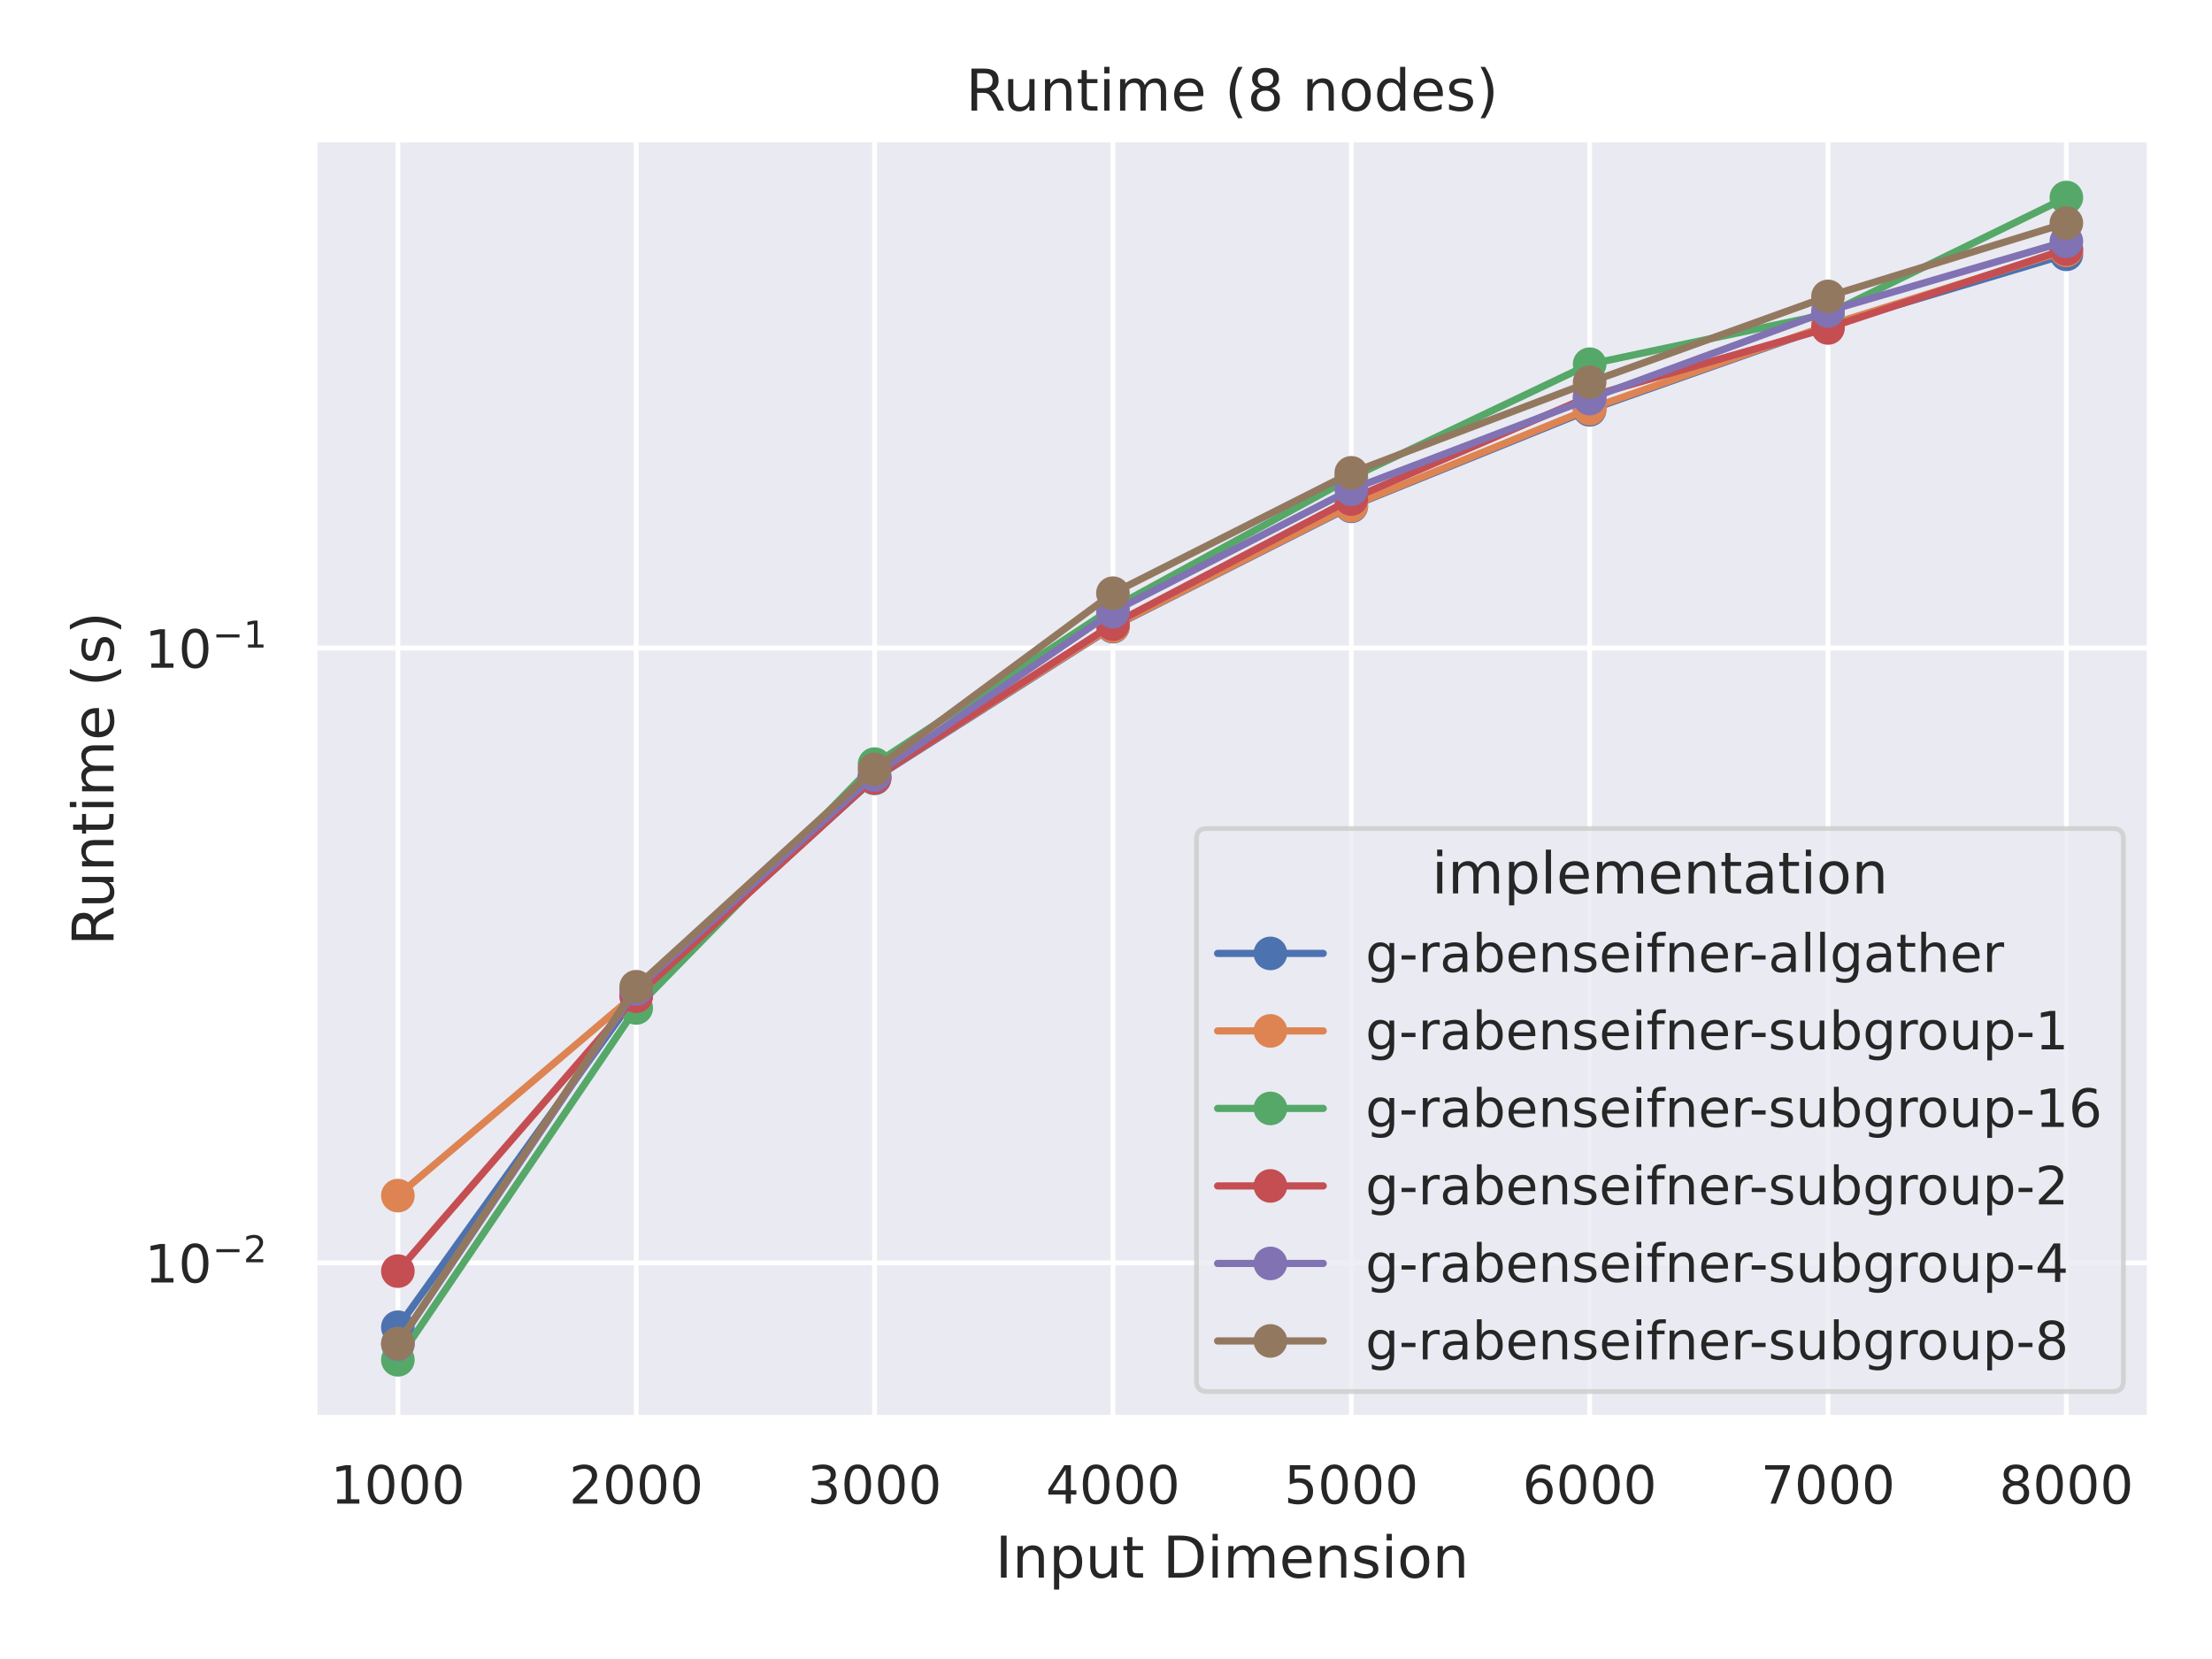 <?xml version="1.0" encoding="utf-8" standalone="no"?>
<!DOCTYPE svg PUBLIC "-//W3C//DTD SVG 1.1//EN"
  "http://www.w3.org/Graphics/SVG/1.1/DTD/svg11.dtd">
<!-- Created with matplotlib (https://matplotlib.org/) -->
<svg height="345.6pt" version="1.1" viewBox="0 0 460.8 345.6" width="460.8pt" xmlns="http://www.w3.org/2000/svg" xmlns:xlink="http://www.w3.org/1999/xlink">
 <defs>
  <style type="text/css">*{stroke-linecap:butt;stroke-linejoin:round;}</style>
 </defs>
 <g id="figure_1">
  <g id="patch_1">
   <path d="M 0 345.6 
L 460.8 345.6 
L 460.8 0 
L 0 0 
z
" style="fill:#ffffff;"/>
  </g>
  <g id="axes_1">
   <g id="patch_2">
    <path d="M 65.503 295.38 
L 447.84 295.38 
L 447.84 29.04 
L 65.503 29.04 
z
" style="fill:#eaeaf2;"/>
   </g>
   <g id="matplotlib.axis_1">
    <g id="xtick_1">
     <g id="line2d_1">
      <path clip-path="url(#pd3f0ce6565)" d="M 82.882 295.38 
L 82.882 29.04 
" style="fill:none;stroke:#ffffff;stroke-linecap:round;"/>
     </g>
     <g id="text_1">
      <!-- 1000 -->
      <g style="fill:#262626;" transform="translate(68.884 313.238)scale(0.11 -0.11)">
       <defs>
        <path d="M 12.406 8.297 
L 28.516 8.297 
L 28.516 63.922 
L 10.984 60.406 
L 10.984 69.391 
L 28.422 72.906 
L 38.281 72.906 
L 38.281 8.297 
L 54.391 8.297 
L 54.391 0 
L 12.406 0 
z
" id="DejaVuSans-49"/>
        <path d="M 31.781 66.406 
Q 24.172 66.406 20.328 58.906 
Q 16.5 51.422 16.5 36.375 
Q 16.5 21.391 20.328 13.891 
Q 24.172 6.391 31.781 6.391 
Q 39.453 6.391 43.281 13.891 
Q 47.125 21.391 47.125 36.375 
Q 47.125 51.422 43.281 58.906 
Q 39.453 66.406 31.781 66.406 
z
M 31.781 74.219 
Q 44.047 74.219 50.516 64.516 
Q 56.984 54.828 56.984 36.375 
Q 56.984 17.969 50.516 8.266 
Q 44.047 -1.422 31.781 -1.422 
Q 19.531 -1.422 13.062 8.266 
Q 6.594 17.969 6.594 36.375 
Q 6.594 54.828 13.062 64.516 
Q 19.531 74.219 31.781 74.219 
z
" id="DejaVuSans-48"/>
       </defs>
       <use xlink:href="#DejaVuSans-49"/>
       <use x="63.623" xlink:href="#DejaVuSans-48"/>
       <use x="127.246" xlink:href="#DejaVuSans-48"/>
       <use x="190.869" xlink:href="#DejaVuSans-48"/>
      </g>
     </g>
    </g>
    <g id="xtick_2">
     <g id="line2d_2">
      <path clip-path="url(#pd3f0ce6565)" d="M 132.536 295.38 
L 132.536 29.04 
" style="fill:none;stroke:#ffffff;stroke-linecap:round;"/>
     </g>
     <g id="text_2">
      <!-- 2000 -->
      <g style="fill:#262626;" transform="translate(118.538 313.238)scale(0.11 -0.11)">
       <defs>
        <path d="M 19.188 8.297 
L 53.609 8.297 
L 53.609 0 
L 7.328 0 
L 7.328 8.297 
Q 12.938 14.109 22.625 23.891 
Q 32.328 33.688 34.812 36.531 
Q 39.547 41.844 41.422 45.531 
Q 43.312 49.219 43.312 52.781 
Q 43.312 58.594 39.234 62.25 
Q 35.156 65.922 28.609 65.922 
Q 23.969 65.922 18.812 64.312 
Q 13.672 62.703 7.812 59.422 
L 7.812 69.391 
Q 13.766 71.781 18.938 73 
Q 24.125 74.219 28.422 74.219 
Q 39.75 74.219 46.484 68.547 
Q 53.219 62.891 53.219 53.422 
Q 53.219 48.922 51.531 44.891 
Q 49.859 40.875 45.406 35.406 
Q 44.188 33.984 37.641 27.219 
Q 31.109 20.453 19.188 8.297 
z
" id="DejaVuSans-50"/>
       </defs>
       <use xlink:href="#DejaVuSans-50"/>
       <use x="63.623" xlink:href="#DejaVuSans-48"/>
       <use x="127.246" xlink:href="#DejaVuSans-48"/>
       <use x="190.869" xlink:href="#DejaVuSans-48"/>
      </g>
     </g>
    </g>
    <g id="xtick_3">
     <g id="line2d_3">
      <path clip-path="url(#pd3f0ce6565)" d="M 182.19 295.38 
L 182.19 29.04 
" style="fill:none;stroke:#ffffff;stroke-linecap:round;"/>
     </g>
     <g id="text_3">
      <!-- 3000 -->
      <g style="fill:#262626;" transform="translate(168.192 313.238)scale(0.11 -0.11)">
       <defs>
        <path d="M 40.578 39.312 
Q 47.656 37.797 51.625 33 
Q 55.609 28.219 55.609 21.188 
Q 55.609 10.406 48.188 4.484 
Q 40.766 -1.422 27.094 -1.422 
Q 22.516 -1.422 17.656 -0.516 
Q 12.797 0.391 7.625 2.203 
L 7.625 11.719 
Q 11.719 9.328 16.594 8.109 
Q 21.484 6.891 26.812 6.891 
Q 36.078 6.891 40.938 10.547 
Q 45.797 14.203 45.797 21.188 
Q 45.797 27.641 41.281 31.266 
Q 36.766 34.906 28.719 34.906 
L 20.219 34.906 
L 20.219 43.016 
L 29.109 43.016 
Q 36.375 43.016 40.234 45.922 
Q 44.094 48.828 44.094 54.297 
Q 44.094 59.906 40.109 62.906 
Q 36.141 65.922 28.719 65.922 
Q 24.656 65.922 20.016 65.031 
Q 15.375 64.156 9.812 62.312 
L 9.812 71.094 
Q 15.438 72.656 20.344 73.438 
Q 25.25 74.219 29.594 74.219 
Q 40.828 74.219 47.359 69.109 
Q 53.906 64.016 53.906 55.328 
Q 53.906 49.266 50.438 45.094 
Q 46.969 40.922 40.578 39.312 
z
" id="DejaVuSans-51"/>
       </defs>
       <use xlink:href="#DejaVuSans-51"/>
       <use x="63.623" xlink:href="#DejaVuSans-48"/>
       <use x="127.246" xlink:href="#DejaVuSans-48"/>
       <use x="190.869" xlink:href="#DejaVuSans-48"/>
      </g>
     </g>
    </g>
    <g id="xtick_4">
     <g id="line2d_4">
      <path clip-path="url(#pd3f0ce6565)" d="M 231.844 295.38 
L 231.844 29.04 
" style="fill:none;stroke:#ffffff;stroke-linecap:round;"/>
     </g>
     <g id="text_4">
      <!-- 4000 -->
      <g style="fill:#262626;" transform="translate(217.847 313.238)scale(0.11 -0.11)">
       <defs>
        <path d="M 37.797 64.312 
L 12.891 25.391 
L 37.797 25.391 
z
M 35.203 72.906 
L 47.609 72.906 
L 47.609 25.391 
L 58.016 25.391 
L 58.016 17.188 
L 47.609 17.188 
L 47.609 0 
L 37.797 0 
L 37.797 17.188 
L 4.891 17.188 
L 4.891 26.703 
z
" id="DejaVuSans-52"/>
       </defs>
       <use xlink:href="#DejaVuSans-52"/>
       <use x="63.623" xlink:href="#DejaVuSans-48"/>
       <use x="127.246" xlink:href="#DejaVuSans-48"/>
       <use x="190.869" xlink:href="#DejaVuSans-48"/>
      </g>
     </g>
    </g>
    <g id="xtick_5">
     <g id="line2d_5">
      <path clip-path="url(#pd3f0ce6565)" d="M 281.498 295.38 
L 281.498 29.04 
" style="fill:none;stroke:#ffffff;stroke-linecap:round;"/>
     </g>
     <g id="text_5">
      <!-- 5000 -->
      <g style="fill:#262626;" transform="translate(267.501 313.238)scale(0.11 -0.11)">
       <defs>
        <path d="M 10.797 72.906 
L 49.516 72.906 
L 49.516 64.594 
L 19.828 64.594 
L 19.828 46.734 
Q 21.969 47.469 24.109 47.828 
Q 26.266 48.188 28.422 48.188 
Q 40.625 48.188 47.75 41.5 
Q 54.891 34.812 54.891 23.391 
Q 54.891 11.625 47.562 5.094 
Q 40.234 -1.422 26.906 -1.422 
Q 22.312 -1.422 17.547 -0.641 
Q 12.797 0.141 7.719 1.703 
L 7.719 11.625 
Q 12.109 9.234 16.797 8.062 
Q 21.484 6.891 26.703 6.891 
Q 35.156 6.891 40.078 11.328 
Q 45.016 15.766 45.016 23.391 
Q 45.016 31 40.078 35.438 
Q 35.156 39.891 26.703 39.891 
Q 22.75 39.891 18.812 39.016 
Q 14.891 38.141 10.797 36.281 
z
" id="DejaVuSans-53"/>
       </defs>
       <use xlink:href="#DejaVuSans-53"/>
       <use x="63.623" xlink:href="#DejaVuSans-48"/>
       <use x="127.246" xlink:href="#DejaVuSans-48"/>
       <use x="190.869" xlink:href="#DejaVuSans-48"/>
      </g>
     </g>
    </g>
    <g id="xtick_6">
     <g id="line2d_6">
      <path clip-path="url(#pd3f0ce6565)" d="M 331.153 295.38 
L 331.153 29.04 
" style="fill:none;stroke:#ffffff;stroke-linecap:round;"/>
     </g>
     <g id="text_6">
      <!-- 6000 -->
      <g style="fill:#262626;" transform="translate(317.155 313.238)scale(0.11 -0.11)">
       <defs>
        <path d="M 33.016 40.375 
Q 26.375 40.375 22.484 35.828 
Q 18.609 31.297 18.609 23.391 
Q 18.609 15.531 22.484 10.953 
Q 26.375 6.391 33.016 6.391 
Q 39.656 6.391 43.531 10.953 
Q 47.406 15.531 47.406 23.391 
Q 47.406 31.297 43.531 35.828 
Q 39.656 40.375 33.016 40.375 
z
M 52.594 71.297 
L 52.594 62.312 
Q 48.875 64.062 45.094 64.984 
Q 41.312 65.922 37.594 65.922 
Q 27.828 65.922 22.672 59.328 
Q 17.531 52.734 16.797 39.406 
Q 19.672 43.656 24.016 45.922 
Q 28.375 48.188 33.594 48.188 
Q 44.578 48.188 50.953 41.516 
Q 57.328 34.859 57.328 23.391 
Q 57.328 12.156 50.688 5.359 
Q 44.047 -1.422 33.016 -1.422 
Q 20.359 -1.422 13.672 8.266 
Q 6.984 17.969 6.984 36.375 
Q 6.984 53.656 15.188 63.938 
Q 23.391 74.219 37.203 74.219 
Q 40.922 74.219 44.703 73.484 
Q 48.484 72.75 52.594 71.297 
z
" id="DejaVuSans-54"/>
       </defs>
       <use xlink:href="#DejaVuSans-54"/>
       <use x="63.623" xlink:href="#DejaVuSans-48"/>
       <use x="127.246" xlink:href="#DejaVuSans-48"/>
       <use x="190.869" xlink:href="#DejaVuSans-48"/>
      </g>
     </g>
    </g>
    <g id="xtick_7">
     <g id="line2d_7">
      <path clip-path="url(#pd3f0ce6565)" d="M 380.807 295.38 
L 380.807 29.04 
" style="fill:none;stroke:#ffffff;stroke-linecap:round;"/>
     </g>
     <g id="text_7">
      <!-- 7000 -->
      <g style="fill:#262626;" transform="translate(366.809 313.238)scale(0.11 -0.11)">
       <defs>
        <path d="M 8.203 72.906 
L 55.078 72.906 
L 55.078 68.703 
L 28.609 0 
L 18.312 0 
L 43.219 64.594 
L 8.203 64.594 
z
" id="DejaVuSans-55"/>
       </defs>
       <use xlink:href="#DejaVuSans-55"/>
       <use x="63.623" xlink:href="#DejaVuSans-48"/>
       <use x="127.246" xlink:href="#DejaVuSans-48"/>
       <use x="190.869" xlink:href="#DejaVuSans-48"/>
      </g>
     </g>
    </g>
    <g id="xtick_8">
     <g id="line2d_8">
      <path clip-path="url(#pd3f0ce6565)" d="M 430.461 295.38 
L 430.461 29.04 
" style="fill:none;stroke:#ffffff;stroke-linecap:round;"/>
     </g>
     <g id="text_8">
      <!-- 8000 -->
      <g style="fill:#262626;" transform="translate(416.464 313.238)scale(0.11 -0.11)">
       <defs>
        <path d="M 31.781 34.625 
Q 24.75 34.625 20.719 30.859 
Q 16.703 27.094 16.703 20.516 
Q 16.703 13.922 20.719 10.156 
Q 24.75 6.391 31.781 6.391 
Q 38.812 6.391 42.859 10.172 
Q 46.922 13.969 46.922 20.516 
Q 46.922 27.094 42.891 30.859 
Q 38.875 34.625 31.781 34.625 
z
M 21.922 38.812 
Q 15.578 40.375 12.031 44.719 
Q 8.5 49.078 8.5 55.328 
Q 8.5 64.062 14.719 69.141 
Q 20.953 74.219 31.781 74.219 
Q 42.672 74.219 48.875 69.141 
Q 55.078 64.062 55.078 55.328 
Q 55.078 49.078 51.531 44.719 
Q 48 40.375 41.703 38.812 
Q 48.828 37.156 52.797 32.312 
Q 56.781 27.484 56.781 20.516 
Q 56.781 9.906 50.312 4.234 
Q 43.844 -1.422 31.781 -1.422 
Q 19.734 -1.422 13.25 4.234 
Q 6.781 9.906 6.781 20.516 
Q 6.781 27.484 10.781 32.312 
Q 14.797 37.156 21.922 38.812 
z
M 18.312 54.391 
Q 18.312 48.734 21.844 45.562 
Q 25.391 42.391 31.781 42.391 
Q 38.141 42.391 41.719 45.562 
Q 45.312 48.734 45.312 54.391 
Q 45.312 60.062 41.719 63.234 
Q 38.141 66.406 31.781 66.406 
Q 25.391 66.406 21.844 63.234 
Q 18.312 60.062 18.312 54.391 
z
" id="DejaVuSans-56"/>
       </defs>
       <use xlink:href="#DejaVuSans-56"/>
       <use x="63.623" xlink:href="#DejaVuSans-48"/>
       <use x="127.246" xlink:href="#DejaVuSans-48"/>
       <use x="190.869" xlink:href="#DejaVuSans-48"/>
      </g>
     </g>
    </g>
    <g id="text_9">
     <!-- Input Dimension -->
     <g style="fill:#262626;" transform="translate(207.336 328.644)scale(0.12 -0.12)">
      <defs>
       <path d="M 9.812 72.906 
L 19.672 72.906 
L 19.672 0 
L 9.812 0 
z
" id="DejaVuSans-73"/>
       <path d="M 54.891 33.016 
L 54.891 0 
L 45.906 0 
L 45.906 32.719 
Q 45.906 40.484 42.875 44.328 
Q 39.844 48.188 33.797 48.188 
Q 26.516 48.188 22.312 43.547 
Q 18.109 38.922 18.109 30.906 
L 18.109 0 
L 9.078 0 
L 9.078 54.688 
L 18.109 54.688 
L 18.109 46.188 
Q 21.344 51.125 25.703 53.562 
Q 30.078 56 35.797 56 
Q 45.219 56 50.047 50.172 
Q 54.891 44.344 54.891 33.016 
z
" id="DejaVuSans-110"/>
       <path d="M 18.109 8.203 
L 18.109 -20.797 
L 9.078 -20.797 
L 9.078 54.688 
L 18.109 54.688 
L 18.109 46.391 
Q 20.953 51.266 25.266 53.625 
Q 29.594 56 35.594 56 
Q 45.562 56 51.781 48.094 
Q 58.016 40.188 58.016 27.297 
Q 58.016 14.406 51.781 6.484 
Q 45.562 -1.422 35.594 -1.422 
Q 29.594 -1.422 25.266 0.953 
Q 20.953 3.328 18.109 8.203 
z
M 48.688 27.297 
Q 48.688 37.203 44.609 42.844 
Q 40.531 48.484 33.406 48.484 
Q 26.266 48.484 22.188 42.844 
Q 18.109 37.203 18.109 27.297 
Q 18.109 17.391 22.188 11.75 
Q 26.266 6.109 33.406 6.109 
Q 40.531 6.109 44.609 11.75 
Q 48.688 17.391 48.688 27.297 
z
" id="DejaVuSans-112"/>
       <path d="M 8.5 21.578 
L 8.5 54.688 
L 17.484 54.688 
L 17.484 21.922 
Q 17.484 14.156 20.5 10.266 
Q 23.531 6.391 29.594 6.391 
Q 36.859 6.391 41.078 11.031 
Q 45.312 15.672 45.312 23.688 
L 45.312 54.688 
L 54.297 54.688 
L 54.297 0 
L 45.312 0 
L 45.312 8.406 
Q 42.047 3.422 37.719 1 
Q 33.406 -1.422 27.688 -1.422 
Q 18.266 -1.422 13.375 4.438 
Q 8.5 10.297 8.5 21.578 
z
M 31.109 56 
z
" id="DejaVuSans-117"/>
       <path d="M 18.312 70.219 
L 18.312 54.688 
L 36.812 54.688 
L 36.812 47.703 
L 18.312 47.703 
L 18.312 18.016 
Q 18.312 11.328 20.141 9.422 
Q 21.969 7.516 27.594 7.516 
L 36.812 7.516 
L 36.812 0 
L 27.594 0 
Q 17.188 0 13.234 3.875 
Q 9.281 7.766 9.281 18.016 
L 9.281 47.703 
L 2.688 47.703 
L 2.688 54.688 
L 9.281 54.688 
L 9.281 70.219 
z
" id="DejaVuSans-116"/>
       <path id="DejaVuSans-32"/>
       <path d="M 19.672 64.797 
L 19.672 8.109 
L 31.594 8.109 
Q 46.688 8.109 53.688 14.938 
Q 60.688 21.781 60.688 36.531 
Q 60.688 51.172 53.688 57.984 
Q 46.688 64.797 31.594 64.797 
z
M 9.812 72.906 
L 30.078 72.906 
Q 51.266 72.906 61.172 64.094 
Q 71.094 55.281 71.094 36.531 
Q 71.094 17.672 61.125 8.828 
Q 51.172 0 30.078 0 
L 9.812 0 
z
" id="DejaVuSans-68"/>
       <path d="M 9.422 54.688 
L 18.406 54.688 
L 18.406 0 
L 9.422 0 
z
M 9.422 75.984 
L 18.406 75.984 
L 18.406 64.594 
L 9.422 64.594 
z
" id="DejaVuSans-105"/>
       <path d="M 52 44.188 
Q 55.375 50.25 60.062 53.125 
Q 64.75 56 71.094 56 
Q 79.641 56 84.281 50.016 
Q 88.922 44.047 88.922 33.016 
L 88.922 0 
L 79.891 0 
L 79.891 32.719 
Q 79.891 40.578 77.094 44.375 
Q 74.312 48.188 68.609 48.188 
Q 61.625 48.188 57.562 43.547 
Q 53.516 38.922 53.516 30.906 
L 53.516 0 
L 44.484 0 
L 44.484 32.719 
Q 44.484 40.625 41.703 44.406 
Q 38.922 48.188 33.109 48.188 
Q 26.219 48.188 22.156 43.531 
Q 18.109 38.875 18.109 30.906 
L 18.109 0 
L 9.078 0 
L 9.078 54.688 
L 18.109 54.688 
L 18.109 46.188 
Q 21.188 51.219 25.484 53.609 
Q 29.781 56 35.688 56 
Q 41.656 56 45.828 52.969 
Q 50 49.953 52 44.188 
z
" id="DejaVuSans-109"/>
       <path d="M 56.203 29.594 
L 56.203 25.203 
L 14.891 25.203 
Q 15.484 15.922 20.484 11.062 
Q 25.484 6.203 34.422 6.203 
Q 39.594 6.203 44.453 7.469 
Q 49.312 8.734 54.109 11.281 
L 54.109 2.781 
Q 49.266 0.734 44.188 -0.344 
Q 39.109 -1.422 33.891 -1.422 
Q 20.797 -1.422 13.156 6.188 
Q 5.516 13.812 5.516 26.812 
Q 5.516 40.234 12.766 48.109 
Q 20.016 56 32.328 56 
Q 43.359 56 49.781 48.891 
Q 56.203 41.797 56.203 29.594 
z
M 47.219 32.234 
Q 47.125 39.594 43.094 43.984 
Q 39.062 48.391 32.422 48.391 
Q 24.906 48.391 20.391 44.141 
Q 15.875 39.891 15.188 32.172 
z
" id="DejaVuSans-101"/>
       <path d="M 44.281 53.078 
L 44.281 44.578 
Q 40.484 46.531 36.375 47.5 
Q 32.281 48.484 27.875 48.484 
Q 21.188 48.484 17.844 46.438 
Q 14.5 44.391 14.5 40.281 
Q 14.5 37.156 16.891 35.375 
Q 19.281 33.594 26.516 31.984 
L 29.594 31.297 
Q 39.156 29.25 43.188 25.516 
Q 47.219 21.781 47.219 15.094 
Q 47.219 7.469 41.188 3.016 
Q 35.156 -1.422 24.609 -1.422 
Q 20.219 -1.422 15.453 -0.562 
Q 10.688 0.297 5.422 2 
L 5.422 11.281 
Q 10.406 8.688 15.234 7.391 
Q 20.062 6.109 24.812 6.109 
Q 31.156 6.109 34.562 8.281 
Q 37.984 10.453 37.984 14.406 
Q 37.984 18.062 35.516 20.016 
Q 33.062 21.969 24.703 23.781 
L 21.578 24.516 
Q 13.234 26.266 9.516 29.906 
Q 5.812 33.547 5.812 39.891 
Q 5.812 47.609 11.281 51.797 
Q 16.75 56 26.812 56 
Q 31.781 56 36.172 55.266 
Q 40.578 54.547 44.281 53.078 
z
" id="DejaVuSans-115"/>
       <path d="M 30.609 48.391 
Q 23.391 48.391 19.188 42.75 
Q 14.984 37.109 14.984 27.297 
Q 14.984 17.484 19.156 11.844 
Q 23.344 6.203 30.609 6.203 
Q 37.797 6.203 41.984 11.859 
Q 46.188 17.531 46.188 27.297 
Q 46.188 37.016 41.984 42.703 
Q 37.797 48.391 30.609 48.391 
z
M 30.609 56 
Q 42.328 56 49.016 48.375 
Q 55.719 40.766 55.719 27.297 
Q 55.719 13.875 49.016 6.219 
Q 42.328 -1.422 30.609 -1.422 
Q 18.844 -1.422 12.172 6.219 
Q 5.516 13.875 5.516 27.297 
Q 5.516 40.766 12.172 48.375 
Q 18.844 56 30.609 56 
z
" id="DejaVuSans-111"/>
      </defs>
      <use xlink:href="#DejaVuSans-73"/>
      <use x="29.492" xlink:href="#DejaVuSans-110"/>
      <use x="92.871" xlink:href="#DejaVuSans-112"/>
      <use x="156.348" xlink:href="#DejaVuSans-117"/>
      <use x="219.727" xlink:href="#DejaVuSans-116"/>
      <use x="258.936" xlink:href="#DejaVuSans-32"/>
      <use x="290.723" xlink:href="#DejaVuSans-68"/>
      <use x="367.725" xlink:href="#DejaVuSans-105"/>
      <use x="395.508" xlink:href="#DejaVuSans-109"/>
      <use x="492.92" xlink:href="#DejaVuSans-101"/>
      <use x="554.443" xlink:href="#DejaVuSans-110"/>
      <use x="617.822" xlink:href="#DejaVuSans-115"/>
      <use x="669.922" xlink:href="#DejaVuSans-105"/>
      <use x="697.705" xlink:href="#DejaVuSans-111"/>
      <use x="758.887" xlink:href="#DejaVuSans-110"/>
     </g>
    </g>
   </g>
   <g id="matplotlib.axis_2">
    <g id="ytick_1">
     <g id="line2d_9">
      <path clip-path="url(#pd3f0ce6565)" d="M 65.503 263.072 
L 447.84 263.072 
" style="fill:none;stroke:#ffffff;stroke-linecap:round;"/>
     </g>
     <g id="text_10">
      <!-- $\mathdefault{10^{-2}}$ -->
      <g style="fill:#262626;" transform="translate(30.153 267.251)scale(0.11 -0.11)">
       <defs>
        <path d="M 10.594 35.5 
L 73.188 35.5 
L 73.188 27.203 
L 10.594 27.203 
z
" id="DejaVuSans-8722"/>
       </defs>
       <use transform="translate(0 0.766)" xlink:href="#DejaVuSans-49"/>
       <use transform="translate(63.623 0.766)" xlink:href="#DejaVuSans-48"/>
       <use transform="translate(128.203 39.047)scale(0.7)" xlink:href="#DejaVuSans-8722"/>
       <use transform="translate(186.855 39.047)scale(0.7)" xlink:href="#DejaVuSans-50"/>
      </g>
     </g>
    </g>
    <g id="ytick_2">
     <g id="line2d_10">
      <path clip-path="url(#pd3f0ce6565)" d="M 65.503 134.998 
L 447.84 134.998 
" style="fill:none;stroke:#ffffff;stroke-linecap:round;"/>
     </g>
     <g id="text_11">
      <!-- $\mathdefault{10^{-1}}$ -->
      <g style="fill:#262626;" transform="translate(30.153 139.178)scale(0.11 -0.11)">
       <use transform="translate(0 0.684)" xlink:href="#DejaVuSans-49"/>
       <use transform="translate(63.623 0.684)" xlink:href="#DejaVuSans-48"/>
       <use transform="translate(128.203 38.966)scale(0.7)" xlink:href="#DejaVuSans-8722"/>
       <use transform="translate(186.855 38.966)scale(0.7)" xlink:href="#DejaVuSans-49"/>
      </g>
     </g>
    </g>
    <g id="ytick_3"/>
    <g id="ytick_4"/>
    <g id="ytick_5"/>
    <g id="ytick_6"/>
    <g id="ytick_7"/>
    <g id="ytick_8"/>
    <g id="ytick_9"/>
    <g id="ytick_10"/>
    <g id="ytick_11"/>
    <g id="ytick_12"/>
    <g id="ytick_13"/>
    <g id="ytick_14"/>
    <g id="ytick_15"/>
    <g id="ytick_16"/>
    <g id="ytick_17"/>
    <g id="ytick_18"/>
    <g id="ytick_19"/>
    <g id="text_12">
     <!-- Runtime (s) -->
     <g style="fill:#262626;" transform="translate(23.657 196.984)rotate(-90)scale(0.12 -0.12)">
      <defs>
       <path d="M 44.391 34.188 
Q 47.562 33.109 50.562 29.594 
Q 53.562 26.078 56.594 19.922 
L 66.609 0 
L 56 0 
L 46.688 18.703 
Q 43.062 26.031 39.672 28.422 
Q 36.281 30.812 30.422 30.812 
L 19.672 30.812 
L 19.672 0 
L 9.812 0 
L 9.812 72.906 
L 32.078 72.906 
Q 44.578 72.906 50.734 67.672 
Q 56.891 62.453 56.891 51.906 
Q 56.891 45.016 53.688 40.469 
Q 50.484 35.938 44.391 34.188 
z
M 19.672 64.797 
L 19.672 38.922 
L 32.078 38.922 
Q 39.203 38.922 42.844 42.219 
Q 46.484 45.516 46.484 51.906 
Q 46.484 58.297 42.844 61.547 
Q 39.203 64.797 32.078 64.797 
z
" id="DejaVuSans-82"/>
       <path d="M 31 75.875 
Q 24.469 64.656 21.281 53.656 
Q 18.109 42.672 18.109 31.391 
Q 18.109 20.125 21.312 9.062 
Q 24.516 -2 31 -13.188 
L 23.188 -13.188 
Q 15.875 -1.703 12.234 9.375 
Q 8.594 20.453 8.594 31.391 
Q 8.594 42.281 12.203 53.312 
Q 15.828 64.359 23.188 75.875 
z
" id="DejaVuSans-40"/>
       <path d="M 8.016 75.875 
L 15.828 75.875 
Q 23.141 64.359 26.781 53.312 
Q 30.422 42.281 30.422 31.391 
Q 30.422 20.453 26.781 9.375 
Q 23.141 -1.703 15.828 -13.188 
L 8.016 -13.188 
Q 14.5 -2 17.703 9.062 
Q 20.906 20.125 20.906 31.391 
Q 20.906 42.672 17.703 53.656 
Q 14.5 64.656 8.016 75.875 
z
" id="DejaVuSans-41"/>
      </defs>
      <use xlink:href="#DejaVuSans-82"/>
      <use x="64.982" xlink:href="#DejaVuSans-117"/>
      <use x="128.361" xlink:href="#DejaVuSans-110"/>
      <use x="191.74" xlink:href="#DejaVuSans-116"/>
      <use x="230.949" xlink:href="#DejaVuSans-105"/>
      <use x="258.732" xlink:href="#DejaVuSans-109"/>
      <use x="356.145" xlink:href="#DejaVuSans-101"/>
      <use x="417.668" xlink:href="#DejaVuSans-32"/>
      <use x="449.455" xlink:href="#DejaVuSans-40"/>
      <use x="488.469" xlink:href="#DejaVuSans-115"/>
      <use x="540.568" xlink:href="#DejaVuSans-41"/>
     </g>
    </g>
   </g>
   <g id="line2d_11">
    <path clip-path="url(#pd3f0ce6565)" d="M 82.882 276.49 
L 132.536 207.254 
L 182.19 162.146 
L 231.844 130.553 
L 281.498 105.481 
L 331.153 85.381 
L 380.807 67.866 
L 430.461 52.982 
" style="fill:none;stroke:#4c72b0;stroke-linecap:round;stroke-width:1.5;"/>
    <defs>
     <path d="M 0 3 
C 0.796 3 1.559 2.684 2.121 2.121 
C 2.684 1.559 3 0.796 3 0 
C 3 -0.796 2.684 -1.559 2.121 -2.121 
C 1.559 -2.684 0.796 -3 0 -3 
C -0.796 -3 -1.559 -2.684 -2.121 -2.121 
C -2.684 -1.559 -3 -0.796 -3 0 
C -3 0.796 -2.684 1.559 -2.121 2.121 
C -1.559 2.684 -0.796 3 0 3 
z
" id="me36e3bdc41" style="stroke:#4c72b0;"/>
    </defs>
    <g clip-path="url(#pd3f0ce6565)">
     <use style="fill:#4c72b0;stroke:#4c72b0;" x="82.882" xlink:href="#me36e3bdc41" y="276.49"/>
     <use style="fill:#4c72b0;stroke:#4c72b0;" x="132.536" xlink:href="#me36e3bdc41" y="207.254"/>
     <use style="fill:#4c72b0;stroke:#4c72b0;" x="182.19" xlink:href="#me36e3bdc41" y="162.146"/>
     <use style="fill:#4c72b0;stroke:#4c72b0;" x="231.844" xlink:href="#me36e3bdc41" y="130.553"/>
     <use style="fill:#4c72b0;stroke:#4c72b0;" x="281.498" xlink:href="#me36e3bdc41" y="105.481"/>
     <use style="fill:#4c72b0;stroke:#4c72b0;" x="331.153" xlink:href="#me36e3bdc41" y="85.381"/>
     <use style="fill:#4c72b0;stroke:#4c72b0;" x="380.807" xlink:href="#me36e3bdc41" y="67.866"/>
     <use style="fill:#4c72b0;stroke:#4c72b0;" x="430.461" xlink:href="#me36e3bdc41" y="52.982"/>
    </g>
   </g>
   <g id="line2d_12">
    <path clip-path="url(#pd3f0ce6565)" d="M 82.882 249.068 
L 132.536 206.973 
L 182.19 161.969 
L 231.844 130.46 
L 281.498 105.35 
L 331.153 85.145 
L 380.807 67.777 
L 430.461 52.171 
" style="fill:none;stroke:#dd8452;stroke-linecap:round;stroke-width:1.5;"/>
    <defs>
     <path d="M 0 3 
C 0.796 3 1.559 2.684 2.121 2.121 
C 2.684 1.559 3 0.796 3 0 
C 3 -0.796 2.684 -1.559 2.121 -2.121 
C 1.559 -2.684 0.796 -3 0 -3 
C -0.796 -3 -1.559 -2.684 -2.121 -2.121 
C -2.684 -1.559 -3 -0.796 -3 0 
C -3 0.796 -2.684 1.559 -2.121 2.121 
C -1.559 2.684 -0.796 3 0 3 
z
" id="mb60106cfa9" style="stroke:#dd8452;"/>
    </defs>
    <g clip-path="url(#pd3f0ce6565)">
     <use style="fill:#dd8452;stroke:#dd8452;" x="82.882" xlink:href="#mb60106cfa9" y="249.068"/>
     <use style="fill:#dd8452;stroke:#dd8452;" x="132.536" xlink:href="#mb60106cfa9" y="206.973"/>
     <use style="fill:#dd8452;stroke:#dd8452;" x="182.19" xlink:href="#mb60106cfa9" y="161.969"/>
     <use style="fill:#dd8452;stroke:#dd8452;" x="231.844" xlink:href="#mb60106cfa9" y="130.46"/>
     <use style="fill:#dd8452;stroke:#dd8452;" x="281.498" xlink:href="#mb60106cfa9" y="105.35"/>
     <use style="fill:#dd8452;stroke:#dd8452;" x="331.153" xlink:href="#mb60106cfa9" y="85.145"/>
     <use style="fill:#dd8452;stroke:#dd8452;" x="380.807" xlink:href="#mb60106cfa9" y="67.777"/>
     <use style="fill:#dd8452;stroke:#dd8452;" x="430.461" xlink:href="#mb60106cfa9" y="52.171"/>
    </g>
   </g>
   <g id="line2d_13">
    <path clip-path="url(#pd3f0ce6565)" d="M 82.882 283.274 
L 132.536 209.973 
L 182.19 159.18 
L 231.844 126.642 
L 281.498 99.497 
L 331.153 75.869 
L 380.807 65.385 
L 430.461 41.146 
" style="fill:none;stroke:#55a868;stroke-linecap:round;stroke-width:1.5;"/>
    <defs>
     <path d="M 0 3 
C 0.796 3 1.559 2.684 2.121 2.121 
C 2.684 1.559 3 0.796 3 0 
C 3 -0.796 2.684 -1.559 2.121 -2.121 
C 1.559 -2.684 0.796 -3 0 -3 
C -0.796 -3 -1.559 -2.684 -2.121 -2.121 
C -2.684 -1.559 -3 -0.796 -3 0 
C -3 0.796 -2.684 1.559 -2.121 2.121 
C -1.559 2.684 -0.796 3 0 3 
z
" id="m9e69b3cd6a" style="stroke:#55a868;"/>
    </defs>
    <g clip-path="url(#pd3f0ce6565)">
     <use style="fill:#55a868;stroke:#55a868;" x="82.882" xlink:href="#m9e69b3cd6a" y="283.274"/>
     <use style="fill:#55a868;stroke:#55a868;" x="132.536" xlink:href="#m9e69b3cd6a" y="209.973"/>
     <use style="fill:#55a868;stroke:#55a868;" x="182.19" xlink:href="#m9e69b3cd6a" y="159.18"/>
     <use style="fill:#55a868;stroke:#55a868;" x="231.844" xlink:href="#m9e69b3cd6a" y="126.642"/>
     <use style="fill:#55a868;stroke:#55a868;" x="281.498" xlink:href="#m9e69b3cd6a" y="99.497"/>
     <use style="fill:#55a868;stroke:#55a868;" x="331.153" xlink:href="#m9e69b3cd6a" y="75.869"/>
     <use style="fill:#55a868;stroke:#55a868;" x="380.807" xlink:href="#m9e69b3cd6a" y="65.385"/>
     <use style="fill:#55a868;stroke:#55a868;" x="430.461" xlink:href="#m9e69b3cd6a" y="41.146"/>
    </g>
   </g>
   <g id="line2d_14">
    <path clip-path="url(#pd3f0ce6565)" d="M 82.882 264.795 
L 132.536 207.529 
L 182.19 162.04 
L 231.844 130.029 
L 281.498 103.964 
L 331.153 82.576 
L 380.807 68.321 
L 430.461 51.884 
" style="fill:none;stroke:#c44e52;stroke-linecap:round;stroke-width:1.5;"/>
    <defs>
     <path d="M 0 3 
C 0.796 3 1.559 2.684 2.121 2.121 
C 2.684 1.559 3 0.796 3 0 
C 3 -0.796 2.684 -1.559 2.121 -2.121 
C 1.559 -2.684 0.796 -3 0 -3 
C -0.796 -3 -1.559 -2.684 -2.121 -2.121 
C -2.684 -1.559 -3 -0.796 -3 0 
C -3 0.796 -2.684 1.559 -2.121 2.121 
C -1.559 2.684 -0.796 3 0 3 
z
" id="mf409feafc4" style="stroke:#c44e52;"/>
    </defs>
    <g clip-path="url(#pd3f0ce6565)">
     <use style="fill:#c44e52;stroke:#c44e52;" x="82.882" xlink:href="#mf409feafc4" y="264.795"/>
     <use style="fill:#c44e52;stroke:#c44e52;" x="132.536" xlink:href="#mf409feafc4" y="207.529"/>
     <use style="fill:#c44e52;stroke:#c44e52;" x="182.19" xlink:href="#mf409feafc4" y="162.04"/>
     <use style="fill:#c44e52;stroke:#c44e52;" x="231.844" xlink:href="#mf409feafc4" y="130.029"/>
     <use style="fill:#c44e52;stroke:#c44e52;" x="281.498" xlink:href="#mf409feafc4" y="103.964"/>
     <use style="fill:#c44e52;stroke:#c44e52;" x="331.153" xlink:href="#mf409feafc4" y="82.576"/>
     <use style="fill:#c44e52;stroke:#c44e52;" x="380.807" xlink:href="#mf409feafc4" y="68.321"/>
     <use style="fill:#c44e52;stroke:#c44e52;" x="430.461" xlink:href="#mf409feafc4" y="51.884"/>
    </g>
   </g>
   <g id="line2d_15">
    <path clip-path="url(#pd3f0ce6565)" d="M 82.882 280.008 
L 132.536 206.052 
L 182.19 161.434 
L 231.844 127.412 
L 281.498 101.955 
L 331.153 83.037 
L 380.807 64.783 
L 430.461 50.264 
" style="fill:none;stroke:#8172b3;stroke-linecap:round;stroke-width:1.5;"/>
    <defs>
     <path d="M 0 3 
C 0.796 3 1.559 2.684 2.121 2.121 
C 2.684 1.559 3 0.796 3 0 
C 3 -0.796 2.684 -1.559 2.121 -2.121 
C 1.559 -2.684 0.796 -3 0 -3 
C -0.796 -3 -1.559 -2.684 -2.121 -2.121 
C -2.684 -1.559 -3 -0.796 -3 0 
C -3 0.796 -2.684 1.559 -2.121 2.121 
C -1.559 2.684 -0.796 3 0 3 
z
" id="mc3e4374b47" style="stroke:#8172b3;"/>
    </defs>
    <g clip-path="url(#pd3f0ce6565)">
     <use style="fill:#8172b3;stroke:#8172b3;" x="82.882" xlink:href="#mc3e4374b47" y="280.008"/>
     <use style="fill:#8172b3;stroke:#8172b3;" x="132.536" xlink:href="#mc3e4374b47" y="206.052"/>
     <use style="fill:#8172b3;stroke:#8172b3;" x="182.19" xlink:href="#mc3e4374b47" y="161.434"/>
     <use style="fill:#8172b3;stroke:#8172b3;" x="231.844" xlink:href="#mc3e4374b47" y="127.412"/>
     <use style="fill:#8172b3;stroke:#8172b3;" x="281.498" xlink:href="#mc3e4374b47" y="101.955"/>
     <use style="fill:#8172b3;stroke:#8172b3;" x="331.153" xlink:href="#mc3e4374b47" y="83.037"/>
     <use style="fill:#8172b3;stroke:#8172b3;" x="380.807" xlink:href="#mc3e4374b47" y="64.783"/>
     <use style="fill:#8172b3;stroke:#8172b3;" x="430.461" xlink:href="#mc3e4374b47" y="50.264"/>
    </g>
   </g>
   <g id="line2d_16">
    <path clip-path="url(#pd3f0ce6565)" d="M 82.882 279.873 
L 132.536 205.557 
L 182.19 160.256 
L 231.844 123.571 
L 281.498 98.498 
L 331.153 79.618 
L 380.807 61.747 
L 430.461 46.464 
" style="fill:none;stroke:#937860;stroke-linecap:round;stroke-width:1.5;"/>
    <defs>
     <path d="M 0 3 
C 0.796 3 1.559 2.684 2.121 2.121 
C 2.684 1.559 3 0.796 3 0 
C 3 -0.796 2.684 -1.559 2.121 -2.121 
C 1.559 -2.684 0.796 -3 0 -3 
C -0.796 -3 -1.559 -2.684 -2.121 -2.121 
C -2.684 -1.559 -3 -0.796 -3 0 
C -3 0.796 -2.684 1.559 -2.121 2.121 
C -1.559 2.684 -0.796 3 0 3 
z
" id="mde7dfc54d9" style="stroke:#937860;"/>
    </defs>
    <g clip-path="url(#pd3f0ce6565)">
     <use style="fill:#937860;stroke:#937860;" x="82.882" xlink:href="#mde7dfc54d9" y="279.873"/>
     <use style="fill:#937860;stroke:#937860;" x="132.536" xlink:href="#mde7dfc54d9" y="205.557"/>
     <use style="fill:#937860;stroke:#937860;" x="182.19" xlink:href="#mde7dfc54d9" y="160.256"/>
     <use style="fill:#937860;stroke:#937860;" x="231.844" xlink:href="#mde7dfc54d9" y="123.571"/>
     <use style="fill:#937860;stroke:#937860;" x="281.498" xlink:href="#mde7dfc54d9" y="98.498"/>
     <use style="fill:#937860;stroke:#937860;" x="331.153" xlink:href="#mde7dfc54d9" y="79.618"/>
     <use style="fill:#937860;stroke:#937860;" x="380.807" xlink:href="#mde7dfc54d9" y="61.747"/>
     <use style="fill:#937860;stroke:#937860;" x="430.461" xlink:href="#mde7dfc54d9" y="46.464"/>
    </g>
   </g>
   <g id="patch_3">
    <path d="M 65.503 295.38 
L 65.503 29.04 
" style="fill:none;stroke:#ffffff;stroke-linecap:square;stroke-linejoin:miter;stroke-width:1.25;"/>
   </g>
   <g id="patch_4">
    <path d="M 447.84 295.38 
L 447.84 29.04 
" style="fill:none;stroke:#ffffff;stroke-linecap:square;stroke-linejoin:miter;stroke-width:1.25;"/>
   </g>
   <g id="patch_5">
    <path d="M 65.503 295.38 
L 447.84 295.38 
" style="fill:none;stroke:#ffffff;stroke-linecap:square;stroke-linejoin:miter;stroke-width:1.25;"/>
   </g>
   <g id="patch_6">
    <path d="M 65.503 29.04 
L 447.84 29.04 
" style="fill:none;stroke:#ffffff;stroke-linecap:square;stroke-linejoin:miter;stroke-width:1.25;"/>
   </g>
   <g id="text_13">
    <!-- Runtime (8 nodes) -->
    <g style="fill:#262626;" transform="translate(201.198 23.04)scale(0.12 -0.12)">
     <defs>
      <path d="M 45.406 46.391 
L 45.406 75.984 
L 54.391 75.984 
L 54.391 0 
L 45.406 0 
L 45.406 8.203 
Q 42.578 3.328 38.25 0.953 
Q 33.938 -1.422 27.875 -1.422 
Q 17.969 -1.422 11.734 6.484 
Q 5.516 14.406 5.516 27.297 
Q 5.516 40.188 11.734 48.094 
Q 17.969 56 27.875 56 
Q 33.938 56 38.25 53.625 
Q 42.578 51.266 45.406 46.391 
z
M 14.797 27.297 
Q 14.797 17.391 18.875 11.75 
Q 22.953 6.109 30.078 6.109 
Q 37.203 6.109 41.297 11.75 
Q 45.406 17.391 45.406 27.297 
Q 45.406 37.203 41.297 42.844 
Q 37.203 48.484 30.078 48.484 
Q 22.953 48.484 18.875 42.844 
Q 14.797 37.203 14.797 27.297 
z
" id="DejaVuSans-100"/>
     </defs>
     <use xlink:href="#DejaVuSans-82"/>
     <use x="64.982" xlink:href="#DejaVuSans-117"/>
     <use x="128.361" xlink:href="#DejaVuSans-110"/>
     <use x="191.74" xlink:href="#DejaVuSans-116"/>
     <use x="230.949" xlink:href="#DejaVuSans-105"/>
     <use x="258.732" xlink:href="#DejaVuSans-109"/>
     <use x="356.145" xlink:href="#DejaVuSans-101"/>
     <use x="417.668" xlink:href="#DejaVuSans-32"/>
     <use x="449.455" xlink:href="#DejaVuSans-40"/>
     <use x="488.469" xlink:href="#DejaVuSans-56"/>
     <use x="552.092" xlink:href="#DejaVuSans-32"/>
     <use x="583.879" xlink:href="#DejaVuSans-110"/>
     <use x="647.258" xlink:href="#DejaVuSans-111"/>
     <use x="708.439" xlink:href="#DejaVuSans-100"/>
     <use x="771.916" xlink:href="#DejaVuSans-101"/>
     <use x="833.439" xlink:href="#DejaVuSans-115"/>
     <use x="885.539" xlink:href="#DejaVuSans-41"/>
    </g>
   </g>
   <g id="legend_1">
    <g id="patch_7">
     <path d="M 251.452 289.88 
L 440.14 289.88 
Q 442.34 289.88 442.34 287.68 
L 442.34 174.791 
Q 442.34 172.591 440.14 172.591 
L 251.452 172.591 
Q 249.252 172.591 249.252 174.791 
L 249.252 287.68 
Q 249.252 289.88 251.452 289.88 
z
" style="fill:#eaeaf2;opacity:0.8;stroke:#cccccc;stroke-linejoin:miter;"/>
    </g>
    <g id="text_14">
     <!-- implementation -->
     <g style="fill:#262626;" transform="translate(298.256 186.109)scale(0.12 -0.12)">
      <defs>
       <path d="M 9.422 75.984 
L 18.406 75.984 
L 18.406 0 
L 9.422 0 
z
" id="DejaVuSans-108"/>
       <path d="M 34.281 27.484 
Q 23.391 27.484 19.188 25 
Q 14.984 22.516 14.984 16.5 
Q 14.984 11.719 18.141 8.906 
Q 21.297 6.109 26.703 6.109 
Q 34.188 6.109 38.703 11.406 
Q 43.219 16.703 43.219 25.484 
L 43.219 27.484 
z
M 52.203 31.203 
L 52.203 0 
L 43.219 0 
L 43.219 8.297 
Q 40.141 3.328 35.547 0.953 
Q 30.953 -1.422 24.312 -1.422 
Q 15.922 -1.422 10.953 3.297 
Q 6 8.016 6 15.922 
Q 6 25.141 12.172 29.828 
Q 18.359 34.516 30.609 34.516 
L 43.219 34.516 
L 43.219 35.406 
Q 43.219 41.609 39.141 45 
Q 35.062 48.391 27.688 48.391 
Q 23 48.391 18.547 47.266 
Q 14.109 46.141 10.016 43.891 
L 10.016 52.203 
Q 14.938 54.109 19.578 55.047 
Q 24.219 56 28.609 56 
Q 40.484 56 46.344 49.844 
Q 52.203 43.703 52.203 31.203 
z
" id="DejaVuSans-97"/>
      </defs>
      <use xlink:href="#DejaVuSans-105"/>
      <use x="27.783" xlink:href="#DejaVuSans-109"/>
      <use x="125.195" xlink:href="#DejaVuSans-112"/>
      <use x="188.672" xlink:href="#DejaVuSans-108"/>
      <use x="216.455" xlink:href="#DejaVuSans-101"/>
      <use x="277.979" xlink:href="#DejaVuSans-109"/>
      <use x="375.391" xlink:href="#DejaVuSans-101"/>
      <use x="436.914" xlink:href="#DejaVuSans-110"/>
      <use x="500.293" xlink:href="#DejaVuSans-116"/>
      <use x="539.502" xlink:href="#DejaVuSans-97"/>
      <use x="600.781" xlink:href="#DejaVuSans-116"/>
      <use x="639.99" xlink:href="#DejaVuSans-105"/>
      <use x="667.773" xlink:href="#DejaVuSans-111"/>
      <use x="728.955" xlink:href="#DejaVuSans-110"/>
     </g>
    </g>
    <g id="line2d_17">
     <path d="M 253.652 198.613 
L 275.652 198.613 
" style="fill:none;stroke:#4c72b0;stroke-linecap:round;stroke-width:1.5;"/>
    </g>
    <g id="line2d_18">
     <g>
      <use style="fill:#4c72b0;stroke:#4c72b0;" x="264.652" xlink:href="#me36e3bdc41" y="198.613"/>
     </g>
    </g>
    <g id="text_15">
     <!-- g-rabenseifner-allgather -->
     <g style="fill:#262626;" transform="translate(284.452 202.463)scale(0.11 -0.11)">
      <defs>
       <path d="M 45.406 27.984 
Q 45.406 37.75 41.375 43.109 
Q 37.359 48.484 30.078 48.484 
Q 22.859 48.484 18.828 43.109 
Q 14.797 37.75 14.797 27.984 
Q 14.797 18.266 18.828 12.891 
Q 22.859 7.516 30.078 7.516 
Q 37.359 7.516 41.375 12.891 
Q 45.406 18.266 45.406 27.984 
z
M 54.391 6.781 
Q 54.391 -7.172 48.188 -13.984 
Q 42 -20.797 29.203 -20.797 
Q 24.469 -20.797 20.266 -20.094 
Q 16.062 -19.391 12.109 -17.922 
L 12.109 -9.188 
Q 16.062 -11.328 19.922 -12.344 
Q 23.781 -13.375 27.781 -13.375 
Q 36.625 -13.375 41.016 -8.766 
Q 45.406 -4.156 45.406 5.172 
L 45.406 9.625 
Q 42.625 4.781 38.281 2.391 
Q 33.938 0 27.875 0 
Q 17.828 0 11.672 7.656 
Q 5.516 15.328 5.516 27.984 
Q 5.516 40.672 11.672 48.328 
Q 17.828 56 27.875 56 
Q 33.938 56 38.281 53.609 
Q 42.625 51.219 45.406 46.391 
L 45.406 54.688 
L 54.391 54.688 
z
" id="DejaVuSans-103"/>
       <path d="M 4.891 31.391 
L 31.203 31.391 
L 31.203 23.391 
L 4.891 23.391 
z
" id="DejaVuSans-45"/>
       <path d="M 41.109 46.297 
Q 39.594 47.172 37.812 47.578 
Q 36.031 48 33.891 48 
Q 26.266 48 22.188 43.047 
Q 18.109 38.094 18.109 28.812 
L 18.109 0 
L 9.078 0 
L 9.078 54.688 
L 18.109 54.688 
L 18.109 46.188 
Q 20.953 51.172 25.484 53.578 
Q 30.031 56 36.531 56 
Q 37.453 56 38.578 55.875 
Q 39.703 55.766 41.062 55.516 
z
" id="DejaVuSans-114"/>
       <path d="M 48.688 27.297 
Q 48.688 37.203 44.609 42.844 
Q 40.531 48.484 33.406 48.484 
Q 26.266 48.484 22.188 42.844 
Q 18.109 37.203 18.109 27.297 
Q 18.109 17.391 22.188 11.75 
Q 26.266 6.109 33.406 6.109 
Q 40.531 6.109 44.609 11.75 
Q 48.688 17.391 48.688 27.297 
z
M 18.109 46.391 
Q 20.953 51.266 25.266 53.625 
Q 29.594 56 35.594 56 
Q 45.562 56 51.781 48.094 
Q 58.016 40.188 58.016 27.297 
Q 58.016 14.406 51.781 6.484 
Q 45.562 -1.422 35.594 -1.422 
Q 29.594 -1.422 25.266 0.953 
Q 20.953 3.328 18.109 8.203 
L 18.109 0 
L 9.078 0 
L 9.078 75.984 
L 18.109 75.984 
z
" id="DejaVuSans-98"/>
       <path d="M 37.109 75.984 
L 37.109 68.5 
L 28.516 68.5 
Q 23.688 68.5 21.797 66.547 
Q 19.922 64.594 19.922 59.516 
L 19.922 54.688 
L 34.719 54.688 
L 34.719 47.703 
L 19.922 47.703 
L 19.922 0 
L 10.891 0 
L 10.891 47.703 
L 2.297 47.703 
L 2.297 54.688 
L 10.891 54.688 
L 10.891 58.5 
Q 10.891 67.625 15.141 71.797 
Q 19.391 75.984 28.609 75.984 
z
" id="DejaVuSans-102"/>
       <path d="M 54.891 33.016 
L 54.891 0 
L 45.906 0 
L 45.906 32.719 
Q 45.906 40.484 42.875 44.328 
Q 39.844 48.188 33.797 48.188 
Q 26.516 48.188 22.312 43.547 
Q 18.109 38.922 18.109 30.906 
L 18.109 0 
L 9.078 0 
L 9.078 75.984 
L 18.109 75.984 
L 18.109 46.188 
Q 21.344 51.125 25.703 53.562 
Q 30.078 56 35.797 56 
Q 45.219 56 50.047 50.172 
Q 54.891 44.344 54.891 33.016 
z
" id="DejaVuSans-104"/>
      </defs>
      <use xlink:href="#DejaVuSans-103"/>
      <use x="63.477" xlink:href="#DejaVuSans-45"/>
      <use x="99.561" xlink:href="#DejaVuSans-114"/>
      <use x="140.674" xlink:href="#DejaVuSans-97"/>
      <use x="201.953" xlink:href="#DejaVuSans-98"/>
      <use x="265.43" xlink:href="#DejaVuSans-101"/>
      <use x="326.953" xlink:href="#DejaVuSans-110"/>
      <use x="390.332" xlink:href="#DejaVuSans-115"/>
      <use x="442.432" xlink:href="#DejaVuSans-101"/>
      <use x="503.955" xlink:href="#DejaVuSans-105"/>
      <use x="531.738" xlink:href="#DejaVuSans-102"/>
      <use x="566.943" xlink:href="#DejaVuSans-110"/>
      <use x="630.322" xlink:href="#DejaVuSans-101"/>
      <use x="691.846" xlink:href="#DejaVuSans-114"/>
      <use x="726.584" xlink:href="#DejaVuSans-45"/>
      <use x="762.668" xlink:href="#DejaVuSans-97"/>
      <use x="823.947" xlink:href="#DejaVuSans-108"/>
      <use x="851.73" xlink:href="#DejaVuSans-108"/>
      <use x="879.514" xlink:href="#DejaVuSans-103"/>
      <use x="942.99" xlink:href="#DejaVuSans-97"/>
      <use x="1004.27" xlink:href="#DejaVuSans-116"/>
      <use x="1043.479" xlink:href="#DejaVuSans-104"/>
      <use x="1106.857" xlink:href="#DejaVuSans-101"/>
      <use x="1168.381" xlink:href="#DejaVuSans-114"/>
     </g>
    </g>
    <g id="line2d_19">
     <path d="M 253.652 214.759 
L 275.652 214.759 
" style="fill:none;stroke:#dd8452;stroke-linecap:round;stroke-width:1.5;"/>
    </g>
    <g id="line2d_20">
     <g>
      <use style="fill:#dd8452;stroke:#dd8452;" x="264.652" xlink:href="#mb60106cfa9" y="214.759"/>
     </g>
    </g>
    <g id="text_16">
     <!-- g-rabenseifner-subgroup-1 -->
     <g style="fill:#262626;" transform="translate(284.452 218.609)scale(0.11 -0.11)">
      <use xlink:href="#DejaVuSans-103"/>
      <use x="63.477" xlink:href="#DejaVuSans-45"/>
      <use x="99.561" xlink:href="#DejaVuSans-114"/>
      <use x="140.674" xlink:href="#DejaVuSans-97"/>
      <use x="201.953" xlink:href="#DejaVuSans-98"/>
      <use x="265.43" xlink:href="#DejaVuSans-101"/>
      <use x="326.953" xlink:href="#DejaVuSans-110"/>
      <use x="390.332" xlink:href="#DejaVuSans-115"/>
      <use x="442.432" xlink:href="#DejaVuSans-101"/>
      <use x="503.955" xlink:href="#DejaVuSans-105"/>
      <use x="531.738" xlink:href="#DejaVuSans-102"/>
      <use x="566.943" xlink:href="#DejaVuSans-110"/>
      <use x="630.322" xlink:href="#DejaVuSans-101"/>
      <use x="691.846" xlink:href="#DejaVuSans-114"/>
      <use x="726.584" xlink:href="#DejaVuSans-45"/>
      <use x="762.668" xlink:href="#DejaVuSans-115"/>
      <use x="814.768" xlink:href="#DejaVuSans-117"/>
      <use x="878.146" xlink:href="#DejaVuSans-98"/>
      <use x="941.623" xlink:href="#DejaVuSans-103"/>
      <use x="1005.1" xlink:href="#DejaVuSans-114"/>
      <use x="1043.963" xlink:href="#DejaVuSans-111"/>
      <use x="1105.145" xlink:href="#DejaVuSans-117"/>
      <use x="1168.523" xlink:href="#DejaVuSans-112"/>
      <use x="1232" xlink:href="#DejaVuSans-45"/>
      <use x="1268.084" xlink:href="#DejaVuSans-49"/>
     </g>
    </g>
    <g id="line2d_21">
     <path d="M 253.652 230.905 
L 275.652 230.905 
" style="fill:none;stroke:#55a868;stroke-linecap:round;stroke-width:1.5;"/>
    </g>
    <g id="line2d_22">
     <g>
      <use style="fill:#55a868;stroke:#55a868;" x="264.652" xlink:href="#m9e69b3cd6a" y="230.905"/>
     </g>
    </g>
    <g id="text_17">
     <!-- g-rabenseifner-subgroup-16 -->
     <g style="fill:#262626;" transform="translate(284.452 234.755)scale(0.11 -0.11)">
      <use xlink:href="#DejaVuSans-103"/>
      <use x="63.477" xlink:href="#DejaVuSans-45"/>
      <use x="99.561" xlink:href="#DejaVuSans-114"/>
      <use x="140.674" xlink:href="#DejaVuSans-97"/>
      <use x="201.953" xlink:href="#DejaVuSans-98"/>
      <use x="265.43" xlink:href="#DejaVuSans-101"/>
      <use x="326.953" xlink:href="#DejaVuSans-110"/>
      <use x="390.332" xlink:href="#DejaVuSans-115"/>
      <use x="442.432" xlink:href="#DejaVuSans-101"/>
      <use x="503.955" xlink:href="#DejaVuSans-105"/>
      <use x="531.738" xlink:href="#DejaVuSans-102"/>
      <use x="566.943" xlink:href="#DejaVuSans-110"/>
      <use x="630.322" xlink:href="#DejaVuSans-101"/>
      <use x="691.846" xlink:href="#DejaVuSans-114"/>
      <use x="726.584" xlink:href="#DejaVuSans-45"/>
      <use x="762.668" xlink:href="#DejaVuSans-115"/>
      <use x="814.768" xlink:href="#DejaVuSans-117"/>
      <use x="878.146" xlink:href="#DejaVuSans-98"/>
      <use x="941.623" xlink:href="#DejaVuSans-103"/>
      <use x="1005.1" xlink:href="#DejaVuSans-114"/>
      <use x="1043.963" xlink:href="#DejaVuSans-111"/>
      <use x="1105.145" xlink:href="#DejaVuSans-117"/>
      <use x="1168.523" xlink:href="#DejaVuSans-112"/>
      <use x="1232" xlink:href="#DejaVuSans-45"/>
      <use x="1268.084" xlink:href="#DejaVuSans-49"/>
      <use x="1331.707" xlink:href="#DejaVuSans-54"/>
     </g>
    </g>
    <g id="line2d_23">
     <path d="M 253.652 247.05 
L 275.652 247.05 
" style="fill:none;stroke:#c44e52;stroke-linecap:round;stroke-width:1.5;"/>
    </g>
    <g id="line2d_24">
     <g>
      <use style="fill:#c44e52;stroke:#c44e52;" x="264.652" xlink:href="#mf409feafc4" y="247.05"/>
     </g>
    </g>
    <g id="text_18">
     <!-- g-rabenseifner-subgroup-2 -->
     <g style="fill:#262626;" transform="translate(284.452 250.9)scale(0.11 -0.11)">
      <use xlink:href="#DejaVuSans-103"/>
      <use x="63.477" xlink:href="#DejaVuSans-45"/>
      <use x="99.561" xlink:href="#DejaVuSans-114"/>
      <use x="140.674" xlink:href="#DejaVuSans-97"/>
      <use x="201.953" xlink:href="#DejaVuSans-98"/>
      <use x="265.43" xlink:href="#DejaVuSans-101"/>
      <use x="326.953" xlink:href="#DejaVuSans-110"/>
      <use x="390.332" xlink:href="#DejaVuSans-115"/>
      <use x="442.432" xlink:href="#DejaVuSans-101"/>
      <use x="503.955" xlink:href="#DejaVuSans-105"/>
      <use x="531.738" xlink:href="#DejaVuSans-102"/>
      <use x="566.943" xlink:href="#DejaVuSans-110"/>
      <use x="630.322" xlink:href="#DejaVuSans-101"/>
      <use x="691.846" xlink:href="#DejaVuSans-114"/>
      <use x="726.584" xlink:href="#DejaVuSans-45"/>
      <use x="762.668" xlink:href="#DejaVuSans-115"/>
      <use x="814.768" xlink:href="#DejaVuSans-117"/>
      <use x="878.146" xlink:href="#DejaVuSans-98"/>
      <use x="941.623" xlink:href="#DejaVuSans-103"/>
      <use x="1005.1" xlink:href="#DejaVuSans-114"/>
      <use x="1043.963" xlink:href="#DejaVuSans-111"/>
      <use x="1105.145" xlink:href="#DejaVuSans-117"/>
      <use x="1168.523" xlink:href="#DejaVuSans-112"/>
      <use x="1232" xlink:href="#DejaVuSans-45"/>
      <use x="1268.084" xlink:href="#DejaVuSans-50"/>
     </g>
    </g>
    <g id="line2d_25">
     <path d="M 253.652 263.196 
L 275.652 263.196 
" style="fill:none;stroke:#8172b3;stroke-linecap:round;stroke-width:1.5;"/>
    </g>
    <g id="line2d_26">
     <g>
      <use style="fill:#8172b3;stroke:#8172b3;" x="264.652" xlink:href="#mc3e4374b47" y="263.196"/>
     </g>
    </g>
    <g id="text_19">
     <!-- g-rabenseifner-subgroup-4 -->
     <g style="fill:#262626;" transform="translate(284.452 267.046)scale(0.11 -0.11)">
      <use xlink:href="#DejaVuSans-103"/>
      <use x="63.477" xlink:href="#DejaVuSans-45"/>
      <use x="99.561" xlink:href="#DejaVuSans-114"/>
      <use x="140.674" xlink:href="#DejaVuSans-97"/>
      <use x="201.953" xlink:href="#DejaVuSans-98"/>
      <use x="265.43" xlink:href="#DejaVuSans-101"/>
      <use x="326.953" xlink:href="#DejaVuSans-110"/>
      <use x="390.332" xlink:href="#DejaVuSans-115"/>
      <use x="442.432" xlink:href="#DejaVuSans-101"/>
      <use x="503.955" xlink:href="#DejaVuSans-105"/>
      <use x="531.738" xlink:href="#DejaVuSans-102"/>
      <use x="566.943" xlink:href="#DejaVuSans-110"/>
      <use x="630.322" xlink:href="#DejaVuSans-101"/>
      <use x="691.846" xlink:href="#DejaVuSans-114"/>
      <use x="726.584" xlink:href="#DejaVuSans-45"/>
      <use x="762.668" xlink:href="#DejaVuSans-115"/>
      <use x="814.768" xlink:href="#DejaVuSans-117"/>
      <use x="878.146" xlink:href="#DejaVuSans-98"/>
      <use x="941.623" xlink:href="#DejaVuSans-103"/>
      <use x="1005.1" xlink:href="#DejaVuSans-114"/>
      <use x="1043.963" xlink:href="#DejaVuSans-111"/>
      <use x="1105.145" xlink:href="#DejaVuSans-117"/>
      <use x="1168.523" xlink:href="#DejaVuSans-112"/>
      <use x="1232" xlink:href="#DejaVuSans-45"/>
      <use x="1268.084" xlink:href="#DejaVuSans-52"/>
     </g>
    </g>
    <g id="line2d_27">
     <path d="M 253.652 279.342 
L 275.652 279.342 
" style="fill:none;stroke:#937860;stroke-linecap:round;stroke-width:1.5;"/>
    </g>
    <g id="line2d_28">
     <g>
      <use style="fill:#937860;stroke:#937860;" x="264.652" xlink:href="#mde7dfc54d9" y="279.342"/>
     </g>
    </g>
    <g id="text_20">
     <!-- g-rabenseifner-subgroup-8 -->
     <g style="fill:#262626;" transform="translate(284.452 283.192)scale(0.11 -0.11)">
      <use xlink:href="#DejaVuSans-103"/>
      <use x="63.477" xlink:href="#DejaVuSans-45"/>
      <use x="99.561" xlink:href="#DejaVuSans-114"/>
      <use x="140.674" xlink:href="#DejaVuSans-97"/>
      <use x="201.953" xlink:href="#DejaVuSans-98"/>
      <use x="265.43" xlink:href="#DejaVuSans-101"/>
      <use x="326.953" xlink:href="#DejaVuSans-110"/>
      <use x="390.332" xlink:href="#DejaVuSans-115"/>
      <use x="442.432" xlink:href="#DejaVuSans-101"/>
      <use x="503.955" xlink:href="#DejaVuSans-105"/>
      <use x="531.738" xlink:href="#DejaVuSans-102"/>
      <use x="566.943" xlink:href="#DejaVuSans-110"/>
      <use x="630.322" xlink:href="#DejaVuSans-101"/>
      <use x="691.846" xlink:href="#DejaVuSans-114"/>
      <use x="726.584" xlink:href="#DejaVuSans-45"/>
      <use x="762.668" xlink:href="#DejaVuSans-115"/>
      <use x="814.768" xlink:href="#DejaVuSans-117"/>
      <use x="878.146" xlink:href="#DejaVuSans-98"/>
      <use x="941.623" xlink:href="#DejaVuSans-103"/>
      <use x="1005.1" xlink:href="#DejaVuSans-114"/>
      <use x="1043.963" xlink:href="#DejaVuSans-111"/>
      <use x="1105.145" xlink:href="#DejaVuSans-117"/>
      <use x="1168.523" xlink:href="#DejaVuSans-112"/>
      <use x="1232" xlink:href="#DejaVuSans-45"/>
      <use x="1268.084" xlink:href="#DejaVuSans-56"/>
     </g>
    </g>
   </g>
  </g>
 </g>
 <defs>
  <clipPath id="pd3f0ce6565">
   <rect height="266.34" width="382.337" x="65.503" y="29.04"/>
  </clipPath>
 </defs>
</svg>
